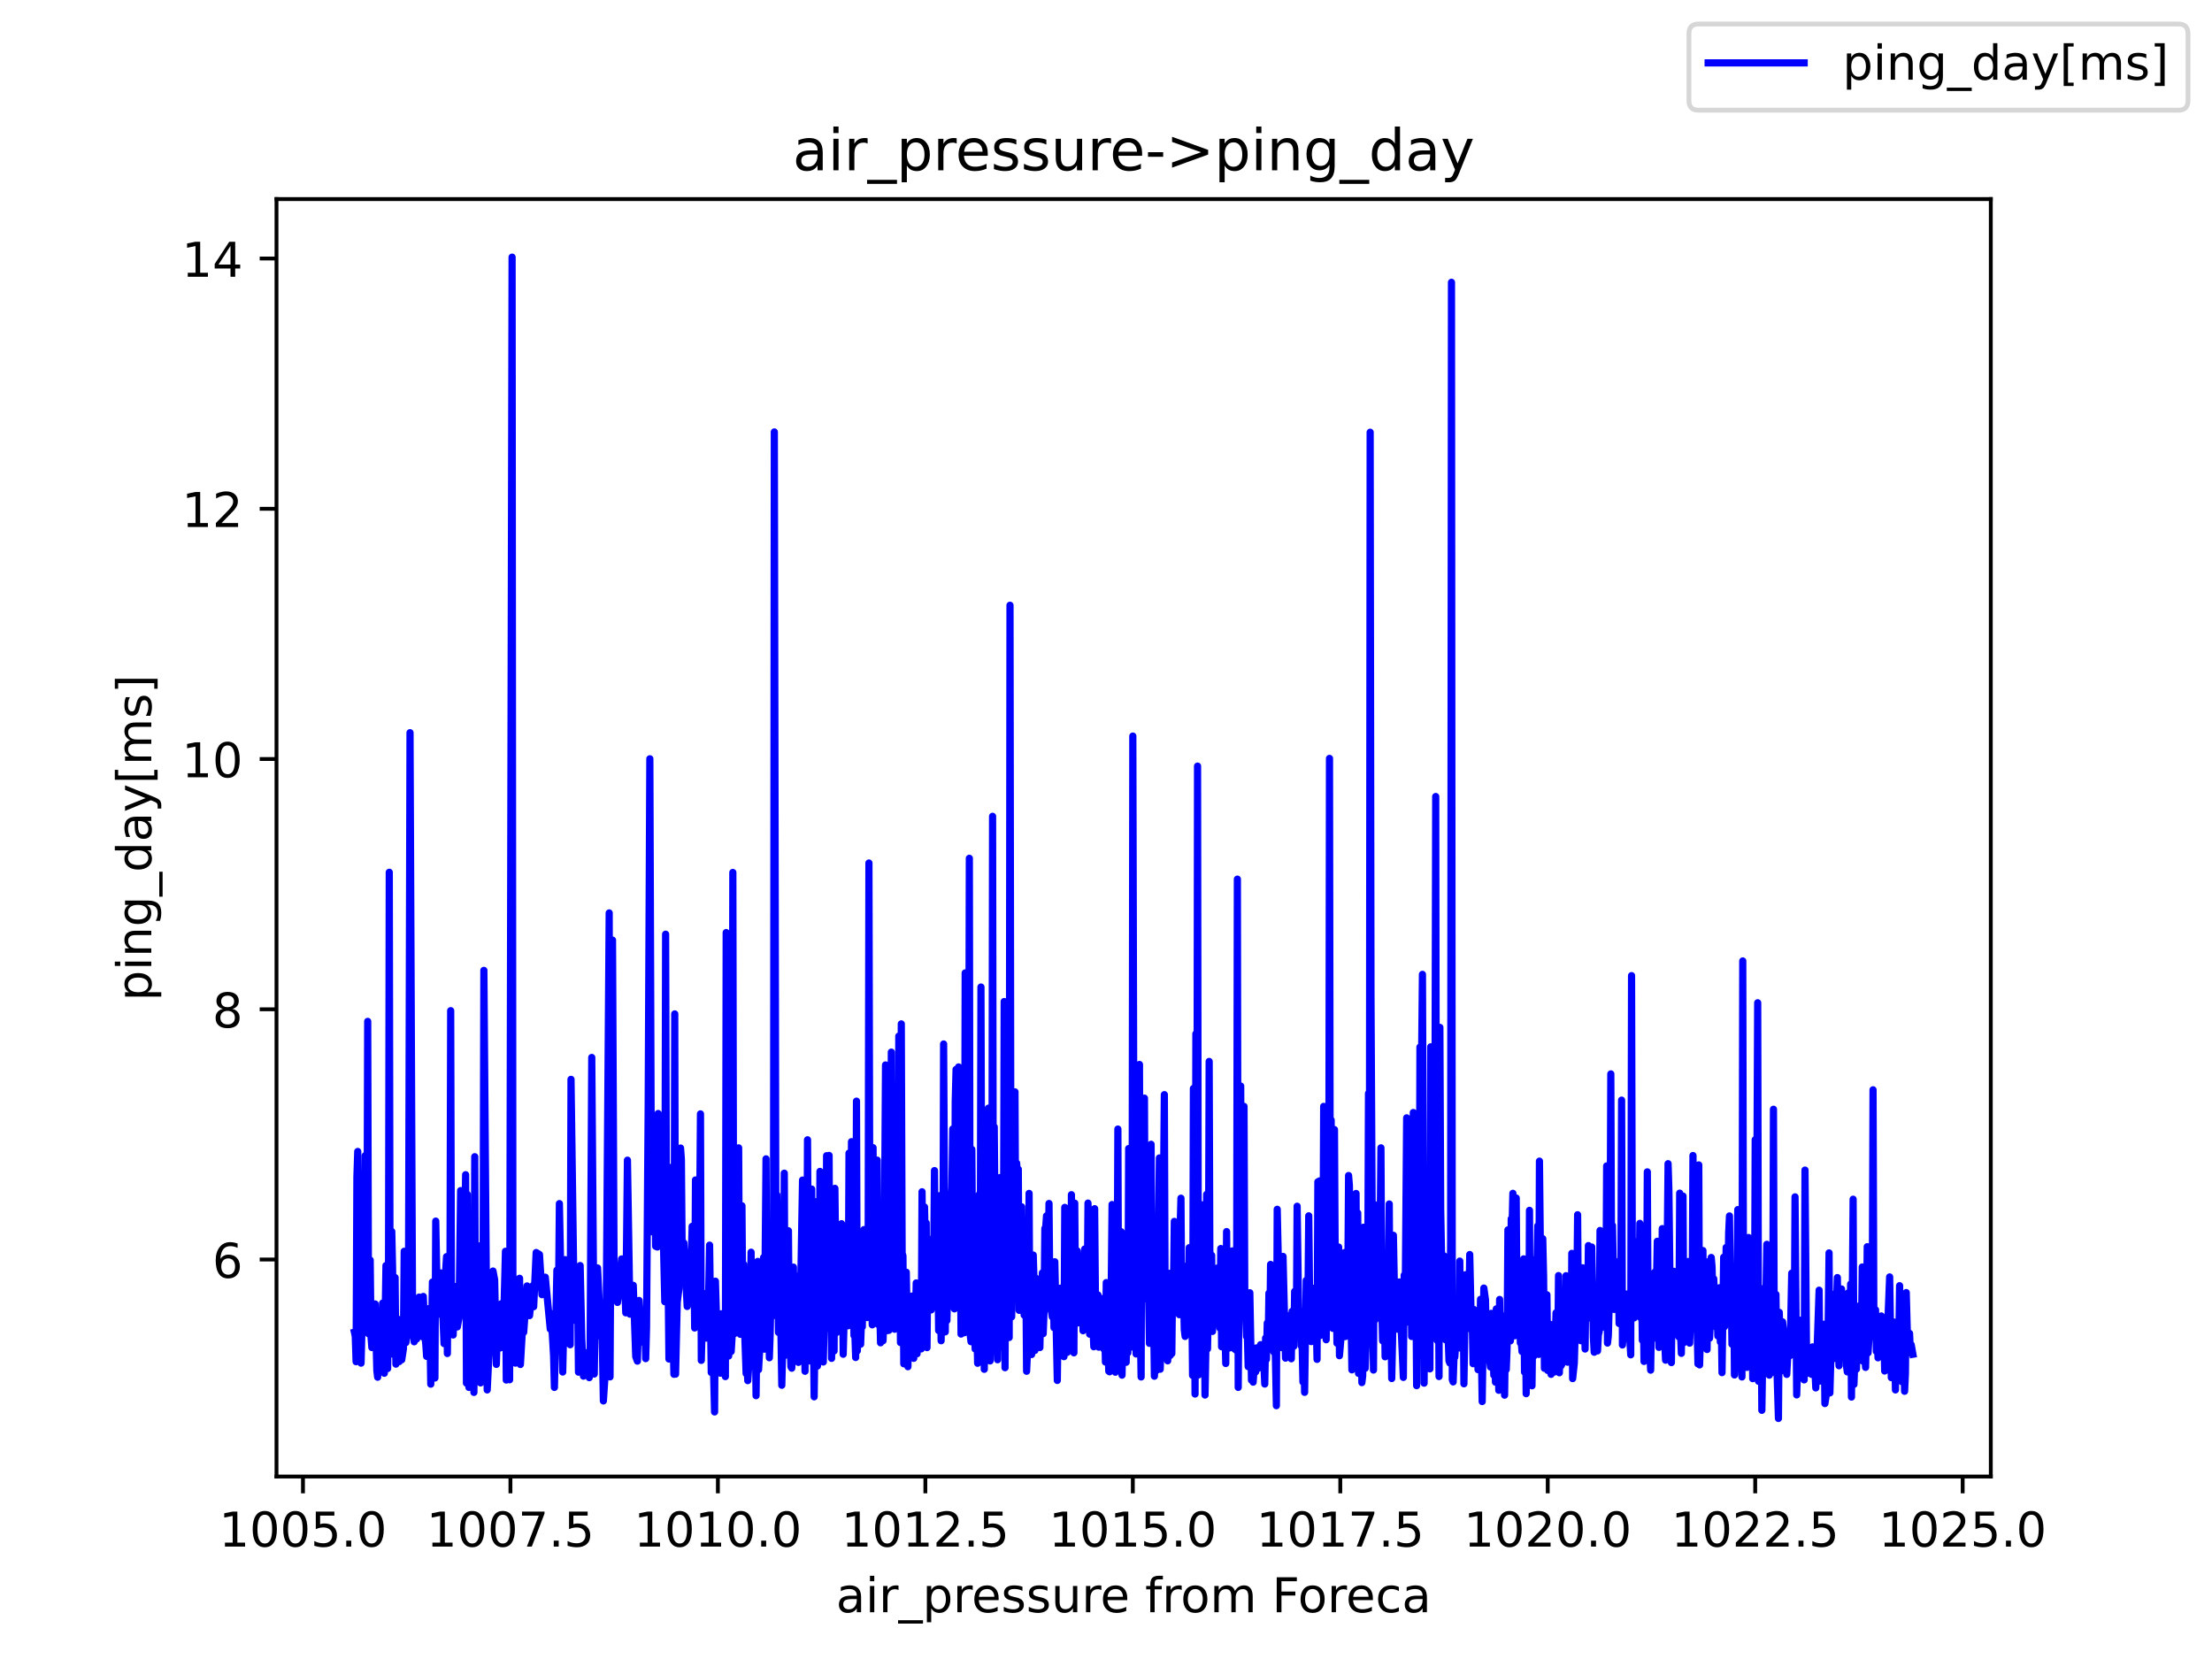 <?xml version="1.0" encoding="utf-8" standalone="no"?>
<!DOCTYPE svg PUBLIC "-//W3C//DTD SVG 1.1//EN"
  "http://www.w3.org/Graphics/SVG/1.1/DTD/svg11.dtd">
<!-- Created with matplotlib (https://matplotlib.org/) -->
<svg height="345.6pt" version="1.1" viewBox="0 0 460.8 345.6" width="460.8pt" xmlns="http://www.w3.org/2000/svg" xmlns:xlink="http://www.w3.org/1999/xlink">
 <defs>
  <style type="text/css">*{stroke-linecap:butt;stroke-linejoin:round;}</style>
 </defs>
 <g id="figure_1">
  <g id="patch_1">
   <path d="M 0 345.6 
L 460.8 345.6 
L 460.8 0 
L 0 0 
z
" style="fill:#ffffff;"/>
  </g>
  <g id="axes_1">
   <g id="patch_2">
    <path d="M 57.6 307.584 
L 414.72 307.584 
L 414.72 41.472 
L 57.6 41.472 
z
" style="fill:#ffffff;"/>
   </g>
   <g id="matplotlib.axis_1">
    <g id="xtick_1">
     <g id="line2d_1">
      <defs>
       <path d="M 0 0 
L 0 3.5 
" id="mf7c51d1d43" style="stroke:#000000;stroke-width:0.8;"/>
      </defs>
      <g>
       <use style="stroke:#000000;stroke-width:0.8;" x="63.115" xlink:href="#mf7c51d1d43" y="307.584"/>
      </g>
     </g>
     <g id="text_1">
      <!-- 1005.0 -->
      <g transform="translate(45.619 322.182)scale(0.1 -0.1)">
       <defs>
        <path d="M 12.406 8.297 
L 28.516 8.297 
L 28.516 63.922 
L 10.984 60.406 
L 10.984 69.391 
L 28.422 72.906 
L 38.281 72.906 
L 38.281 8.297 
L 54.391 8.297 
L 54.391 0 
L 12.406 0 
z
" id="DejaVuSans-49"/>
        <path d="M 31.781 66.406 
Q 24.172 66.406 20.328 58.906 
Q 16.5 51.422 16.5 36.375 
Q 16.5 21.391 20.328 13.891 
Q 24.172 6.391 31.781 6.391 
Q 39.453 6.391 43.281 13.891 
Q 47.125 21.391 47.125 36.375 
Q 47.125 51.422 43.281 58.906 
Q 39.453 66.406 31.781 66.406 
z
M 31.781 74.219 
Q 44.047 74.219 50.516 64.516 
Q 56.984 54.828 56.984 36.375 
Q 56.984 17.969 50.516 8.266 
Q 44.047 -1.422 31.781 -1.422 
Q 19.531 -1.422 13.062 8.266 
Q 6.594 17.969 6.594 36.375 
Q 6.594 54.828 13.062 64.516 
Q 19.531 74.219 31.781 74.219 
z
" id="DejaVuSans-48"/>
        <path d="M 10.797 72.906 
L 49.516 72.906 
L 49.516 64.594 
L 19.828 64.594 
L 19.828 46.734 
Q 21.969 47.469 24.109 47.828 
Q 26.266 48.188 28.422 48.188 
Q 40.625 48.188 47.75 41.5 
Q 54.891 34.812 54.891 23.391 
Q 54.891 11.625 47.562 5.094 
Q 40.234 -1.422 26.906 -1.422 
Q 22.312 -1.422 17.547 -0.641 
Q 12.797 0.141 7.719 1.703 
L 7.719 11.625 
Q 12.109 9.234 16.797 8.062 
Q 21.484 6.891 26.703 6.891 
Q 35.156 6.891 40.078 11.328 
Q 45.016 15.766 45.016 23.391 
Q 45.016 31 40.078 35.438 
Q 35.156 39.891 26.703 39.891 
Q 22.75 39.891 18.812 39.016 
Q 14.891 38.141 10.797 36.281 
z
" id="DejaVuSans-53"/>
        <path d="M 10.688 12.406 
L 21 12.406 
L 21 0 
L 10.688 0 
z
" id="DejaVuSans-46"/>
       </defs>
       <use xlink:href="#DejaVuSans-49"/>
       <use x="63.623" xlink:href="#DejaVuSans-48"/>
       <use x="127.246" xlink:href="#DejaVuSans-48"/>
       <use x="190.869" xlink:href="#DejaVuSans-53"/>
       <use x="254.492" xlink:href="#DejaVuSans-46"/>
       <use x="286.279" xlink:href="#DejaVuSans-48"/>
      </g>
     </g>
    </g>
    <g id="xtick_2">
     <g id="line2d_2">
      <g>
       <use style="stroke:#000000;stroke-width:0.8;" x="106.333" xlink:href="#mf7c51d1d43" y="307.584"/>
      </g>
     </g>
     <g id="text_2">
      <!-- 1007.5 -->
      <g transform="translate(88.837 322.182)scale(0.1 -0.1)">
       <defs>
        <path d="M 8.203 72.906 
L 55.078 72.906 
L 55.078 68.703 
L 28.609 0 
L 18.312 0 
L 43.219 64.594 
L 8.203 64.594 
z
" id="DejaVuSans-55"/>
       </defs>
       <use xlink:href="#DejaVuSans-49"/>
       <use x="63.623" xlink:href="#DejaVuSans-48"/>
       <use x="127.246" xlink:href="#DejaVuSans-48"/>
       <use x="190.869" xlink:href="#DejaVuSans-55"/>
       <use x="254.492" xlink:href="#DejaVuSans-46"/>
       <use x="286.279" xlink:href="#DejaVuSans-53"/>
      </g>
     </g>
    </g>
    <g id="xtick_3">
     <g id="line2d_3">
      <g>
       <use style="stroke:#000000;stroke-width:0.8;" x="149.551" xlink:href="#mf7c51d1d43" y="307.584"/>
      </g>
     </g>
     <g id="text_3">
      <!-- 1010.0 -->
      <g transform="translate(132.056 322.182)scale(0.1 -0.1)">
       <use xlink:href="#DejaVuSans-49"/>
       <use x="63.623" xlink:href="#DejaVuSans-48"/>
       <use x="127.246" xlink:href="#DejaVuSans-49"/>
       <use x="190.869" xlink:href="#DejaVuSans-48"/>
       <use x="254.492" xlink:href="#DejaVuSans-46"/>
       <use x="286.279" xlink:href="#DejaVuSans-48"/>
      </g>
     </g>
    </g>
    <g id="xtick_4">
     <g id="line2d_4">
      <g>
       <use style="stroke:#000000;stroke-width:0.8;" x="192.769" xlink:href="#mf7c51d1d43" y="307.584"/>
      </g>
     </g>
     <g id="text_4">
      <!-- 1012.5 -->
      <g transform="translate(175.274 322.182)scale(0.1 -0.1)">
       <defs>
        <path d="M 19.188 8.297 
L 53.609 8.297 
L 53.609 0 
L 7.328 0 
L 7.328 8.297 
Q 12.938 14.109 22.625 23.891 
Q 32.328 33.688 34.812 36.531 
Q 39.547 41.844 41.422 45.531 
Q 43.312 49.219 43.312 52.781 
Q 43.312 58.594 39.234 62.25 
Q 35.156 65.922 28.609 65.922 
Q 23.969 65.922 18.812 64.312 
Q 13.672 62.703 7.812 59.422 
L 7.812 69.391 
Q 13.766 71.781 18.938 73 
Q 24.125 74.219 28.422 74.219 
Q 39.75 74.219 46.484 68.547 
Q 53.219 62.891 53.219 53.422 
Q 53.219 48.922 51.531 44.891 
Q 49.859 40.875 45.406 35.406 
Q 44.188 33.984 37.641 27.219 
Q 31.109 20.453 19.188 8.297 
z
" id="DejaVuSans-50"/>
       </defs>
       <use xlink:href="#DejaVuSans-49"/>
       <use x="63.623" xlink:href="#DejaVuSans-48"/>
       <use x="127.246" xlink:href="#DejaVuSans-49"/>
       <use x="190.869" xlink:href="#DejaVuSans-50"/>
       <use x="254.492" xlink:href="#DejaVuSans-46"/>
       <use x="286.279" xlink:href="#DejaVuSans-53"/>
      </g>
     </g>
    </g>
    <g id="xtick_5">
     <g id="line2d_5">
      <g>
       <use style="stroke:#000000;stroke-width:0.8;" x="235.987" xlink:href="#mf7c51d1d43" y="307.584"/>
      </g>
     </g>
     <g id="text_5">
      <!-- 1015.0 -->
      <g transform="translate(218.492 322.182)scale(0.1 -0.1)">
       <use xlink:href="#DejaVuSans-49"/>
       <use x="63.623" xlink:href="#DejaVuSans-48"/>
       <use x="127.246" xlink:href="#DejaVuSans-49"/>
       <use x="190.869" xlink:href="#DejaVuSans-53"/>
       <use x="254.492" xlink:href="#DejaVuSans-46"/>
       <use x="286.279" xlink:href="#DejaVuSans-48"/>
      </g>
     </g>
    </g>
    <g id="xtick_6">
     <g id="line2d_6">
      <g>
       <use style="stroke:#000000;stroke-width:0.8;" x="279.205" xlink:href="#mf7c51d1d43" y="307.584"/>
      </g>
     </g>
     <g id="text_6">
      <!-- 1017.5 -->
      <g transform="translate(261.71 322.182)scale(0.1 -0.1)">
       <use xlink:href="#DejaVuSans-49"/>
       <use x="63.623" xlink:href="#DejaVuSans-48"/>
       <use x="127.246" xlink:href="#DejaVuSans-49"/>
       <use x="190.869" xlink:href="#DejaVuSans-55"/>
       <use x="254.492" xlink:href="#DejaVuSans-46"/>
       <use x="286.279" xlink:href="#DejaVuSans-53"/>
      </g>
     </g>
    </g>
    <g id="xtick_7">
     <g id="line2d_7">
      <g>
       <use style="stroke:#000000;stroke-width:0.8;" x="322.423" xlink:href="#mf7c51d1d43" y="307.584"/>
      </g>
     </g>
     <g id="text_7">
      <!-- 1020.0 -->
      <g transform="translate(304.928 322.182)scale(0.1 -0.1)">
       <use xlink:href="#DejaVuSans-49"/>
       <use x="63.623" xlink:href="#DejaVuSans-48"/>
       <use x="127.246" xlink:href="#DejaVuSans-50"/>
       <use x="190.869" xlink:href="#DejaVuSans-48"/>
       <use x="254.492" xlink:href="#DejaVuSans-46"/>
       <use x="286.279" xlink:href="#DejaVuSans-48"/>
      </g>
     </g>
    </g>
    <g id="xtick_8">
     <g id="line2d_8">
      <g>
       <use style="stroke:#000000;stroke-width:0.8;" x="365.641" xlink:href="#mf7c51d1d43" y="307.584"/>
      </g>
     </g>
     <g id="text_8">
      <!-- 1022.5 -->
      <g transform="translate(348.146 322.182)scale(0.1 -0.1)">
       <use xlink:href="#DejaVuSans-49"/>
       <use x="63.623" xlink:href="#DejaVuSans-48"/>
       <use x="127.246" xlink:href="#DejaVuSans-50"/>
       <use x="190.869" xlink:href="#DejaVuSans-50"/>
       <use x="254.492" xlink:href="#DejaVuSans-46"/>
       <use x="286.279" xlink:href="#DejaVuSans-53"/>
      </g>
     </g>
    </g>
    <g id="xtick_9">
     <g id="line2d_9">
      <g>
       <use style="stroke:#000000;stroke-width:0.8;" x="408.86" xlink:href="#mf7c51d1d43" y="307.584"/>
      </g>
     </g>
     <g id="text_9">
      <!-- 1025.0 -->
      <g transform="translate(391.364 322.182)scale(0.1 -0.1)">
       <use xlink:href="#DejaVuSans-49"/>
       <use x="63.623" xlink:href="#DejaVuSans-48"/>
       <use x="127.246" xlink:href="#DejaVuSans-50"/>
       <use x="190.869" xlink:href="#DejaVuSans-53"/>
       <use x="254.492" xlink:href="#DejaVuSans-46"/>
       <use x="286.279" xlink:href="#DejaVuSans-48"/>
      </g>
     </g>
    </g>
    <g id="text_10">
     <!-- air_pressure from Foreca -->
     <g transform="translate(174.162 335.861)scale(0.1 -0.1)">
      <defs>
       <path d="M 34.281 27.484 
Q 23.391 27.484 19.188 25 
Q 14.984 22.516 14.984 16.5 
Q 14.984 11.719 18.141 8.906 
Q 21.297 6.109 26.703 6.109 
Q 34.188 6.109 38.703 11.406 
Q 43.219 16.703 43.219 25.484 
L 43.219 27.484 
z
M 52.203 31.203 
L 52.203 0 
L 43.219 0 
L 43.219 8.297 
Q 40.141 3.328 35.547 0.953 
Q 30.953 -1.422 24.312 -1.422 
Q 15.922 -1.422 10.953 3.297 
Q 6 8.016 6 15.922 
Q 6 25.141 12.172 29.828 
Q 18.359 34.516 30.609 34.516 
L 43.219 34.516 
L 43.219 35.406 
Q 43.219 41.609 39.141 45 
Q 35.062 48.391 27.688 48.391 
Q 23 48.391 18.547 47.266 
Q 14.109 46.141 10.016 43.891 
L 10.016 52.203 
Q 14.938 54.109 19.578 55.047 
Q 24.219 56 28.609 56 
Q 40.484 56 46.344 49.844 
Q 52.203 43.703 52.203 31.203 
z
" id="DejaVuSans-97"/>
       <path d="M 9.422 54.688 
L 18.406 54.688 
L 18.406 0 
L 9.422 0 
z
M 9.422 75.984 
L 18.406 75.984 
L 18.406 64.594 
L 9.422 64.594 
z
" id="DejaVuSans-105"/>
       <path d="M 41.109 46.297 
Q 39.594 47.172 37.812 47.578 
Q 36.031 48 33.891 48 
Q 26.266 48 22.188 43.047 
Q 18.109 38.094 18.109 28.812 
L 18.109 0 
L 9.078 0 
L 9.078 54.688 
L 18.109 54.688 
L 18.109 46.188 
Q 20.953 51.172 25.484 53.578 
Q 30.031 56 36.531 56 
Q 37.453 56 38.578 55.875 
Q 39.703 55.766 41.062 55.516 
z
" id="DejaVuSans-114"/>
       <path d="M 50.984 -16.609 
L 50.984 -23.578 
L -0.984 -23.578 
L -0.984 -16.609 
z
" id="DejaVuSans-95"/>
       <path d="M 18.109 8.203 
L 18.109 -20.797 
L 9.078 -20.797 
L 9.078 54.688 
L 18.109 54.688 
L 18.109 46.391 
Q 20.953 51.266 25.266 53.625 
Q 29.594 56 35.594 56 
Q 45.562 56 51.781 48.094 
Q 58.016 40.188 58.016 27.297 
Q 58.016 14.406 51.781 6.484 
Q 45.562 -1.422 35.594 -1.422 
Q 29.594 -1.422 25.266 0.953 
Q 20.953 3.328 18.109 8.203 
z
M 48.688 27.297 
Q 48.688 37.203 44.609 42.844 
Q 40.531 48.484 33.406 48.484 
Q 26.266 48.484 22.188 42.844 
Q 18.109 37.203 18.109 27.297 
Q 18.109 17.391 22.188 11.75 
Q 26.266 6.109 33.406 6.109 
Q 40.531 6.109 44.609 11.75 
Q 48.688 17.391 48.688 27.297 
z
" id="DejaVuSans-112"/>
       <path d="M 56.203 29.594 
L 56.203 25.203 
L 14.891 25.203 
Q 15.484 15.922 20.484 11.062 
Q 25.484 6.203 34.422 6.203 
Q 39.594 6.203 44.453 7.469 
Q 49.312 8.734 54.109 11.281 
L 54.109 2.781 
Q 49.266 0.734 44.188 -0.344 
Q 39.109 -1.422 33.891 -1.422 
Q 20.797 -1.422 13.156 6.188 
Q 5.516 13.812 5.516 26.812 
Q 5.516 40.234 12.766 48.109 
Q 20.016 56 32.328 56 
Q 43.359 56 49.781 48.891 
Q 56.203 41.797 56.203 29.594 
z
M 47.219 32.234 
Q 47.125 39.594 43.094 43.984 
Q 39.062 48.391 32.422 48.391 
Q 24.906 48.391 20.391 44.141 
Q 15.875 39.891 15.188 32.172 
z
" id="DejaVuSans-101"/>
       <path d="M 44.281 53.078 
L 44.281 44.578 
Q 40.484 46.531 36.375 47.5 
Q 32.281 48.484 27.875 48.484 
Q 21.188 48.484 17.844 46.438 
Q 14.5 44.391 14.5 40.281 
Q 14.5 37.156 16.891 35.375 
Q 19.281 33.594 26.516 31.984 
L 29.594 31.297 
Q 39.156 29.25 43.188 25.516 
Q 47.219 21.781 47.219 15.094 
Q 47.219 7.469 41.188 3.016 
Q 35.156 -1.422 24.609 -1.422 
Q 20.219 -1.422 15.453 -0.562 
Q 10.688 0.297 5.422 2 
L 5.422 11.281 
Q 10.406 8.688 15.234 7.391 
Q 20.062 6.109 24.812 6.109 
Q 31.156 6.109 34.562 8.281 
Q 37.984 10.453 37.984 14.406 
Q 37.984 18.062 35.516 20.016 
Q 33.062 21.969 24.703 23.781 
L 21.578 24.516 
Q 13.234 26.266 9.516 29.906 
Q 5.812 33.547 5.812 39.891 
Q 5.812 47.609 11.281 51.797 
Q 16.75 56 26.812 56 
Q 31.781 56 36.172 55.266 
Q 40.578 54.547 44.281 53.078 
z
" id="DejaVuSans-115"/>
       <path d="M 8.5 21.578 
L 8.5 54.688 
L 17.484 54.688 
L 17.484 21.922 
Q 17.484 14.156 20.5 10.266 
Q 23.531 6.391 29.594 6.391 
Q 36.859 6.391 41.078 11.031 
Q 45.312 15.672 45.312 23.688 
L 45.312 54.688 
L 54.297 54.688 
L 54.297 0 
L 45.312 0 
L 45.312 8.406 
Q 42.047 3.422 37.719 1 
Q 33.406 -1.422 27.688 -1.422 
Q 18.266 -1.422 13.375 4.438 
Q 8.5 10.297 8.5 21.578 
z
M 31.109 56 
z
" id="DejaVuSans-117"/>
       <path id="DejaVuSans-32"/>
       <path d="M 37.109 75.984 
L 37.109 68.5 
L 28.516 68.5 
Q 23.688 68.5 21.797 66.547 
Q 19.922 64.594 19.922 59.516 
L 19.922 54.688 
L 34.719 54.688 
L 34.719 47.703 
L 19.922 47.703 
L 19.922 0 
L 10.891 0 
L 10.891 47.703 
L 2.297 47.703 
L 2.297 54.688 
L 10.891 54.688 
L 10.891 58.5 
Q 10.891 67.625 15.141 71.797 
Q 19.391 75.984 28.609 75.984 
z
" id="DejaVuSans-102"/>
       <path d="M 30.609 48.391 
Q 23.391 48.391 19.188 42.75 
Q 14.984 37.109 14.984 27.297 
Q 14.984 17.484 19.156 11.844 
Q 23.344 6.203 30.609 6.203 
Q 37.797 6.203 41.984 11.859 
Q 46.188 17.531 46.188 27.297 
Q 46.188 37.016 41.984 42.703 
Q 37.797 48.391 30.609 48.391 
z
M 30.609 56 
Q 42.328 56 49.016 48.375 
Q 55.719 40.766 55.719 27.297 
Q 55.719 13.875 49.016 6.219 
Q 42.328 -1.422 30.609 -1.422 
Q 18.844 -1.422 12.172 6.219 
Q 5.516 13.875 5.516 27.297 
Q 5.516 40.766 12.172 48.375 
Q 18.844 56 30.609 56 
z
" id="DejaVuSans-111"/>
       <path d="M 52 44.188 
Q 55.375 50.25 60.062 53.125 
Q 64.75 56 71.094 56 
Q 79.641 56 84.281 50.016 
Q 88.922 44.047 88.922 33.016 
L 88.922 0 
L 79.891 0 
L 79.891 32.719 
Q 79.891 40.578 77.094 44.375 
Q 74.312 48.188 68.609 48.188 
Q 61.625 48.188 57.562 43.547 
Q 53.516 38.922 53.516 30.906 
L 53.516 0 
L 44.484 0 
L 44.484 32.719 
Q 44.484 40.625 41.703 44.406 
Q 38.922 48.188 33.109 48.188 
Q 26.219 48.188 22.156 43.531 
Q 18.109 38.875 18.109 30.906 
L 18.109 0 
L 9.078 0 
L 9.078 54.688 
L 18.109 54.688 
L 18.109 46.188 
Q 21.188 51.219 25.484 53.609 
Q 29.781 56 35.688 56 
Q 41.656 56 45.828 52.969 
Q 50 49.953 52 44.188 
z
" id="DejaVuSans-109"/>
       <path d="M 9.812 72.906 
L 51.703 72.906 
L 51.703 64.594 
L 19.672 64.594 
L 19.672 43.109 
L 48.578 43.109 
L 48.578 34.812 
L 19.672 34.812 
L 19.672 0 
L 9.812 0 
z
" id="DejaVuSans-70"/>
       <path d="M 48.781 52.594 
L 48.781 44.188 
Q 44.969 46.297 41.141 47.344 
Q 37.312 48.391 33.406 48.391 
Q 24.656 48.391 19.812 42.844 
Q 14.984 37.312 14.984 27.297 
Q 14.984 17.281 19.812 11.734 
Q 24.656 6.203 33.406 6.203 
Q 37.312 6.203 41.141 7.25 
Q 44.969 8.297 48.781 10.406 
L 48.781 2.094 
Q 45.016 0.344 40.984 -0.531 
Q 36.969 -1.422 32.422 -1.422 
Q 20.062 -1.422 12.781 6.344 
Q 5.516 14.109 5.516 27.297 
Q 5.516 40.672 12.859 48.328 
Q 20.219 56 33.016 56 
Q 37.156 56 41.109 55.141 
Q 45.062 54.297 48.781 52.594 
z
" id="DejaVuSans-99"/>
      </defs>
      <use xlink:href="#DejaVuSans-97"/>
      <use x="61.279" xlink:href="#DejaVuSans-105"/>
      <use x="89.062" xlink:href="#DejaVuSans-114"/>
      <use x="130.176" xlink:href="#DejaVuSans-95"/>
      <use x="180.176" xlink:href="#DejaVuSans-112"/>
      <use x="243.652" xlink:href="#DejaVuSans-114"/>
      <use x="282.516" xlink:href="#DejaVuSans-101"/>
      <use x="344.039" xlink:href="#DejaVuSans-115"/>
      <use x="396.139" xlink:href="#DejaVuSans-115"/>
      <use x="448.238" xlink:href="#DejaVuSans-117"/>
      <use x="511.617" xlink:href="#DejaVuSans-114"/>
      <use x="550.48" xlink:href="#DejaVuSans-101"/>
      <use x="612.004" xlink:href="#DejaVuSans-32"/>
      <use x="643.791" xlink:href="#DejaVuSans-102"/>
      <use x="678.996" xlink:href="#DejaVuSans-114"/>
      <use x="717.859" xlink:href="#DejaVuSans-111"/>
      <use x="779.041" xlink:href="#DejaVuSans-109"/>
      <use x="876.453" xlink:href="#DejaVuSans-32"/>
      <use x="908.24" xlink:href="#DejaVuSans-70"/>
      <use x="962.135" xlink:href="#DejaVuSans-111"/>
      <use x="1023.316" xlink:href="#DejaVuSans-114"/>
      <use x="1062.18" xlink:href="#DejaVuSans-101"/>
      <use x="1123.703" xlink:href="#DejaVuSans-99"/>
      <use x="1178.684" xlink:href="#DejaVuSans-97"/>
     </g>
    </g>
   </g>
   <g id="matplotlib.axis_2">
    <g id="ytick_1">
     <g id="line2d_10">
      <defs>
       <path d="M 0 0 
L -3.5 0 
" id="mdab20e2f6e" style="stroke:#000000;stroke-width:0.8;"/>
      </defs>
      <g>
       <use style="stroke:#000000;stroke-width:0.8;" x="57.6" xlink:href="#mdab20e2f6e" y="262.384"/>
      </g>
     </g>
     <g id="text_11">
      <!-- 6 -->
      <g transform="translate(44.237 266.183)scale(0.1 -0.1)">
       <defs>
        <path d="M 33.016 40.375 
Q 26.375 40.375 22.484 35.828 
Q 18.609 31.297 18.609 23.391 
Q 18.609 15.531 22.484 10.953 
Q 26.375 6.391 33.016 6.391 
Q 39.656 6.391 43.531 10.953 
Q 47.406 15.531 47.406 23.391 
Q 47.406 31.297 43.531 35.828 
Q 39.656 40.375 33.016 40.375 
z
M 52.594 71.297 
L 52.594 62.312 
Q 48.875 64.062 45.094 64.984 
Q 41.312 65.922 37.594 65.922 
Q 27.828 65.922 22.672 59.328 
Q 17.531 52.734 16.797 39.406 
Q 19.672 43.656 24.016 45.922 
Q 28.375 48.188 33.594 48.188 
Q 44.578 48.188 50.953 41.516 
Q 57.328 34.859 57.328 23.391 
Q 57.328 12.156 50.688 5.359 
Q 44.047 -1.422 33.016 -1.422 
Q 20.359 -1.422 13.672 8.266 
Q 6.984 17.969 6.984 36.375 
Q 6.984 53.656 15.188 63.938 
Q 23.391 74.219 37.203 74.219 
Q 40.922 74.219 44.703 73.484 
Q 48.484 72.75 52.594 71.297 
z
" id="DejaVuSans-54"/>
       </defs>
       <use xlink:href="#DejaVuSans-54"/>
      </g>
     </g>
    </g>
    <g id="ytick_2">
     <g id="line2d_11">
      <g>
       <use style="stroke:#000000;stroke-width:0.8;" x="57.6" xlink:href="#mdab20e2f6e" y="210.252"/>
      </g>
     </g>
     <g id="text_12">
      <!-- 8 -->
      <g transform="translate(44.237 214.051)scale(0.1 -0.1)">
       <defs>
        <path d="M 31.781 34.625 
Q 24.75 34.625 20.719 30.859 
Q 16.703 27.094 16.703 20.516 
Q 16.703 13.922 20.719 10.156 
Q 24.75 6.391 31.781 6.391 
Q 38.812 6.391 42.859 10.172 
Q 46.922 13.969 46.922 20.516 
Q 46.922 27.094 42.891 30.859 
Q 38.875 34.625 31.781 34.625 
z
M 21.922 38.812 
Q 15.578 40.375 12.031 44.719 
Q 8.5 49.078 8.5 55.328 
Q 8.5 64.062 14.719 69.141 
Q 20.953 74.219 31.781 74.219 
Q 42.672 74.219 48.875 69.141 
Q 55.078 64.062 55.078 55.328 
Q 55.078 49.078 51.531 44.719 
Q 48 40.375 41.703 38.812 
Q 48.828 37.156 52.797 32.312 
Q 56.781 27.484 56.781 20.516 
Q 56.781 9.906 50.312 4.234 
Q 43.844 -1.422 31.781 -1.422 
Q 19.734 -1.422 13.25 4.234 
Q 6.781 9.906 6.781 20.516 
Q 6.781 27.484 10.781 32.312 
Q 14.797 37.156 21.922 38.812 
z
M 18.312 54.391 
Q 18.312 48.734 21.844 45.562 
Q 25.391 42.391 31.781 42.391 
Q 38.141 42.391 41.719 45.562 
Q 45.312 48.734 45.312 54.391 
Q 45.312 60.062 41.719 63.234 
Q 38.141 66.406 31.781 66.406 
Q 25.391 66.406 21.844 63.234 
Q 18.312 60.062 18.312 54.391 
z
" id="DejaVuSans-56"/>
       </defs>
       <use xlink:href="#DejaVuSans-56"/>
      </g>
     </g>
    </g>
    <g id="ytick_3">
     <g id="line2d_12">
      <g>
       <use style="stroke:#000000;stroke-width:0.8;" x="57.6" xlink:href="#mdab20e2f6e" y="158.119"/>
      </g>
     </g>
     <g id="text_13">
      <!-- 10 -->
      <g transform="translate(37.875 161.919)scale(0.1 -0.1)">
       <use xlink:href="#DejaVuSans-49"/>
       <use x="63.623" xlink:href="#DejaVuSans-48"/>
      </g>
     </g>
    </g>
    <g id="ytick_4">
     <g id="line2d_13">
      <g>
       <use style="stroke:#000000;stroke-width:0.8;" x="57.6" xlink:href="#mdab20e2f6e" y="105.987"/>
      </g>
     </g>
     <g id="text_14">
      <!-- 12 -->
      <g transform="translate(37.875 109.786)scale(0.1 -0.1)">
       <use xlink:href="#DejaVuSans-49"/>
       <use x="63.623" xlink:href="#DejaVuSans-50"/>
      </g>
     </g>
    </g>
    <g id="ytick_5">
     <g id="line2d_14">
      <g>
       <use style="stroke:#000000;stroke-width:0.8;" x="57.6" xlink:href="#mdab20e2f6e" y="53.855"/>
      </g>
     </g>
     <g id="text_15">
      <!-- 14 -->
      <g transform="translate(37.875 57.654)scale(0.1 -0.1)">
       <defs>
        <path d="M 37.797 64.312 
L 12.891 25.391 
L 37.797 25.391 
z
M 35.203 72.906 
L 47.609 72.906 
L 47.609 25.391 
L 58.016 25.391 
L 58.016 17.188 
L 47.609 17.188 
L 47.609 0 
L 37.797 0 
L 37.797 17.188 
L 4.891 17.188 
L 4.891 26.703 
z
" id="DejaVuSans-52"/>
       </defs>
       <use xlink:href="#DejaVuSans-49"/>
       <use x="63.623" xlink:href="#DejaVuSans-52"/>
      </g>
     </g>
    </g>
    <g id="text_16">
     <!-- ping_day[ms] -->
     <g transform="translate(31.517 208.508)rotate(-90)scale(0.1 -0.1)">
      <defs>
       <path d="M 54.891 33.016 
L 54.891 0 
L 45.906 0 
L 45.906 32.719 
Q 45.906 40.484 42.875 44.328 
Q 39.844 48.188 33.797 48.188 
Q 26.516 48.188 22.312 43.547 
Q 18.109 38.922 18.109 30.906 
L 18.109 0 
L 9.078 0 
L 9.078 54.688 
L 18.109 54.688 
L 18.109 46.188 
Q 21.344 51.125 25.703 53.562 
Q 30.078 56 35.797 56 
Q 45.219 56 50.047 50.172 
Q 54.891 44.344 54.891 33.016 
z
" id="DejaVuSans-110"/>
       <path d="M 45.406 27.984 
Q 45.406 37.75 41.375 43.109 
Q 37.359 48.484 30.078 48.484 
Q 22.859 48.484 18.828 43.109 
Q 14.797 37.75 14.797 27.984 
Q 14.797 18.266 18.828 12.891 
Q 22.859 7.516 30.078 7.516 
Q 37.359 7.516 41.375 12.891 
Q 45.406 18.266 45.406 27.984 
z
M 54.391 6.781 
Q 54.391 -7.172 48.188 -13.984 
Q 42 -20.797 29.203 -20.797 
Q 24.469 -20.797 20.266 -20.094 
Q 16.062 -19.391 12.109 -17.922 
L 12.109 -9.188 
Q 16.062 -11.328 19.922 -12.344 
Q 23.781 -13.375 27.781 -13.375 
Q 36.625 -13.375 41.016 -8.766 
Q 45.406 -4.156 45.406 5.172 
L 45.406 9.625 
Q 42.625 4.781 38.281 2.391 
Q 33.938 0 27.875 0 
Q 17.828 0 11.672 7.656 
Q 5.516 15.328 5.516 27.984 
Q 5.516 40.672 11.672 48.328 
Q 17.828 56 27.875 56 
Q 33.938 56 38.281 53.609 
Q 42.625 51.219 45.406 46.391 
L 45.406 54.688 
L 54.391 54.688 
z
" id="DejaVuSans-103"/>
       <path d="M 45.406 46.391 
L 45.406 75.984 
L 54.391 75.984 
L 54.391 0 
L 45.406 0 
L 45.406 8.203 
Q 42.578 3.328 38.25 0.953 
Q 33.938 -1.422 27.875 -1.422 
Q 17.969 -1.422 11.734 6.484 
Q 5.516 14.406 5.516 27.297 
Q 5.516 40.188 11.734 48.094 
Q 17.969 56 27.875 56 
Q 33.938 56 38.25 53.625 
Q 42.578 51.266 45.406 46.391 
z
M 14.797 27.297 
Q 14.797 17.391 18.875 11.75 
Q 22.953 6.109 30.078 6.109 
Q 37.203 6.109 41.297 11.75 
Q 45.406 17.391 45.406 27.297 
Q 45.406 37.203 41.297 42.844 
Q 37.203 48.484 30.078 48.484 
Q 22.953 48.484 18.875 42.844 
Q 14.797 37.203 14.797 27.297 
z
" id="DejaVuSans-100"/>
       <path d="M 32.172 -5.078 
Q 28.375 -14.844 24.75 -17.812 
Q 21.141 -20.797 15.094 -20.797 
L 7.906 -20.797 
L 7.906 -13.281 
L 13.188 -13.281 
Q 16.891 -13.281 18.938 -11.516 
Q 21 -9.766 23.484 -3.219 
L 25.094 0.875 
L 2.984 54.688 
L 12.5 54.688 
L 29.594 11.922 
L 46.688 54.688 
L 56.203 54.688 
z
" id="DejaVuSans-121"/>
       <path d="M 8.594 75.984 
L 29.297 75.984 
L 29.297 69 
L 17.578 69 
L 17.578 -6.203 
L 29.297 -6.203 
L 29.297 -13.188 
L 8.594 -13.188 
z
" id="DejaVuSans-91"/>
       <path d="M 30.422 75.984 
L 30.422 -13.188 
L 9.719 -13.188 
L 9.719 -6.203 
L 21.391 -6.203 
L 21.391 69 
L 9.719 69 
L 9.719 75.984 
z
" id="DejaVuSans-93"/>
      </defs>
      <use xlink:href="#DejaVuSans-112"/>
      <use x="63.477" xlink:href="#DejaVuSans-105"/>
      <use x="91.26" xlink:href="#DejaVuSans-110"/>
      <use x="154.639" xlink:href="#DejaVuSans-103"/>
      <use x="218.115" xlink:href="#DejaVuSans-95"/>
      <use x="268.115" xlink:href="#DejaVuSans-100"/>
      <use x="331.592" xlink:href="#DejaVuSans-97"/>
      <use x="392.871" xlink:href="#DejaVuSans-121"/>
      <use x="452.051" xlink:href="#DejaVuSans-91"/>
      <use x="491.064" xlink:href="#DejaVuSans-109"/>
      <use x="588.477" xlink:href="#DejaVuSans-115"/>
      <use x="640.576" xlink:href="#DejaVuSans-93"/>
     </g>
    </g>
   </g>
   <g id="line2d_15">
    <path clip-path="url(#p21ae9b6e8d)" d="M 73.833 277.541 
L 74.006 278.336 
L 74.178 283.667 
L 74.351 245.18 
L 74.524 239.873 
L 74.697 266.852 
L 74.87 262.788 
L 75.216 283.972 
L 75.389 277.098 
L 75.734 259.341 
L 75.907 262.579 
L 76.08 240.73 
L 76.253 263.396 
L 76.426 266.946 
L 76.599 212.771 
L 76.772 277.85 
L 76.944 277.867 
L 77.117 262.501 
L 77.29 278.506 
L 77.463 280.717 
L 77.636 279.423 
L 77.809 274.642 
L 77.982 275.13 
L 78.155 271.637 
L 78.5 285.479 
L 78.673 286.899 
L 79.019 273.827 
L 79.192 276.668 
L 79.365 281.881 
L 79.71 271.455 
L 80.056 286.078 
L 80.402 263.635 
L 80.748 285.101 
L 80.921 272.289 
L 81.093 181.709 
L 81.266 277.476 
L 81.439 275.182 
L 81.612 256.545 
L 81.785 264.417 
L 81.958 282.142 
L 82.131 268.562 
L 82.303 266.138 
L 82.476 284.175 
L 82.649 275.313 
L 82.822 274.765 
L 83.168 283.654 
L 83.514 280.213 
L 83.686 283.263 
L 84.032 281.021 
L 84.205 260.664 
L 84.378 266.919 
L 84.551 279.692 
L 84.897 277.711 
L 85.069 278.245 
L 85.415 152.632 
L 85.934 272.276 
L 86.28 279.522 
L 86.452 274.453 
L 86.798 278.936 
L 87.144 275.626 
L 87.317 270.204 
L 87.663 277.463 
L 87.835 276.225 
L 88.008 278.467 
L 88.181 270.073 
L 88.527 278.571 
L 88.7 280.005 
L 88.873 282.559 
L 89.046 272.628 
L 89.391 277.776 
L 89.564 277.581 
L 89.737 288.346 
L 90.083 267.076 
L 90.256 276.72 
L 90.428 274.4 
L 90.601 287.069 
L 90.774 254.382 
L 91.12 272.532 
L 91.466 266.972 
L 91.811 265.173 
L 91.984 273.957 
L 92.157 272.055 
L 92.503 279.9 
L 92.676 267.48 
L 93.022 261.784 
L 93.194 281.96 
L 93.367 262.188 
L 93.713 277.163 
L 93.886 210.538 
L 94.059 276.733 
L 94.232 271.611 
L 94.405 278.102 
L 94.577 272.25 
L 94.75 270.882 
L 94.923 268.014 
L 95.096 269.787 
L 95.269 276.421 
L 95.615 274.557 
L 95.96 248.022 
L 96.306 269.917 
L 96.652 270.556 
L 96.998 244.711 
L 97.171 288.137 
L 97.343 248.804 
L 97.516 285.896 
L 97.689 289.024 
L 97.862 255.463 
L 98.208 283.889 
L 98.381 282.768 
L 98.553 276.755 
L 98.726 290.066 
L 98.899 240.958 
L 99.072 287.147 
L 99.245 275.86 
L 99.591 284.908 
L 99.764 282.27 
L 99.936 259.543 
L 100.109 288.085 
L 100.628 268.901 
L 100.801 202.145 
L 101.492 289.545 
L 102.702 264.782 
L 103.048 266.633 
L 103.394 284.227 
L 103.74 271.924 
L 104.085 280.839 
L 104.431 271.585 
L 104.777 280.708 
L 105.296 260.664 
L 105.468 287.486 
L 105.987 272.993 
L 106.16 287.434 
L 106.679 53.568 
L 106.851 275.573 
L 107.37 283.967 
L 107.716 266.685 
L 108.234 266.294 
L 108.407 284.253 
L 108.926 275.443 
L 109.099 277.528 
L 109.79 267.884 
L 110.309 274.075 
L 111 267.832 
L 111.173 272.211 
L 111.692 260.924 
L 112.383 261.341 
L 112.902 269.709 
L 113.593 266.059 
L 114.631 276.877 
L 114.804 273.645 
L 115.322 282.429 
L 115.495 289.024 
L 116.014 264.6 
L 116.359 269.318 
L 116.532 250.732 
L 117.224 285.817 
L 117.742 262.41 
L 117.915 279.822 
L 118.434 268.066 
L 118.78 280.135 
L 118.952 224.849 
L 119.644 275.039 
L 120.335 269.083 
L 120.508 285.844 
L 120.854 263.635 
L 121.2 278.936 
L 121.546 286.678 
L 122.064 281.803 
L 122.756 286.99 
L 122.929 282.09 
L 123.274 220.287 
L 123.793 286.235 
L 123.966 275.626 
L 124.484 264.143 
L 125.176 278.467 
L 125.349 272.837 
L 125.694 291.839 
L 126.213 283.967 
L 126.905 190.181 
L 127.077 286.834 
L 127.596 195.837 
L 127.942 267.988 
L 128.115 267.363 
L 128.633 271.325 
L 128.806 269.969 
L 129.498 262.254 
L 130.016 264.912 
L 130.362 273.488 
L 130.708 241.687 
L 131.226 273.762 
L 131.918 267.754 
L 132.437 282.611 
L 132.782 283.55 
L 133.128 270.908 
L 133.647 279.562 
L 134.338 274.505 
L 134.511 283.028 
L 134.684 276.642 
L 135.03 230.088 
L 135.375 158.067 
L 135.721 256.597 
L 136.067 235.015 
L 136.413 236.891 
L 136.585 259.621 
L 136.931 259.777 
L 137.104 231.965 
L 137.45 255.346 
L 137.796 252.896 
L 138.141 256.024 
L 138.487 271.168 
L 138.66 194.612 
L 138.833 254.981 
L 139.179 266.033 
L 139.351 283.107 
L 139.524 251.771 
L 139.697 280.839 
L 139.87 266.669 
L 140.043 243.095 
L 140.216 279.114 
L 140.389 286.287 
L 140.562 211.216 
L 140.734 286.261 
L 141.08 271.264 
L 141.426 268.562 
L 141.772 239.159 
L 141.944 241.531 
L 142.117 262.397 
L 142.463 258.93 
L 143.155 272.159 
L 143.5 264.717 
L 143.846 267.119 
L 144.192 255.463 
L 144.538 259.282 
L 144.71 276.642 
L 144.883 245.806 
L 145.229 272.628 
L 145.575 274.592 
L 145.921 232.043 
L 146.093 283.393 
L 146.439 269.344 
L 146.612 274.531 
L 146.785 274.479 
L 147.131 278.754 
L 147.476 277.841 
L 147.822 259.386 
L 148.168 285.922 
L 148.514 280.37 
L 148.859 294.133 
L 149.032 266.893 
L 149.551 283.941 
L 149.724 281.126 
L 149.897 275.626 
L 150.069 286.061 
L 150.242 273.688 
L 150.415 275.639 
L 150.761 284.501 
L 150.934 275.374 
L 151.107 286.769 
L 151.28 194.273 
L 151.452 272.628 
L 151.625 272.745 
L 151.798 282.481 
L 151.971 279.614 
L 152.144 279.829 
L 152.317 281.543 
L 152.49 278.754 
L 152.663 181.748 
L 152.835 271.194 
L 153.008 277.815 
L 153.181 272.198 
L 153.354 272.028 
L 153.527 256.689 
L 153.7 264.613 
L 153.873 239.12 
L 154.046 272.743 
L 154.218 277.963 
L 154.564 251.189 
L 154.737 275.352 
L 154.91 263.364 
L 155.083 276.238 
L 155.429 286.13 
L 155.601 283.7 
L 155.774 287.616 
L 155.947 285.07 
L 156.12 284.757 
L 156.466 260.859 
L 156.639 280.142 
L 156.812 267.562 
L 157.157 283.107 
L 157.33 275.762 
L 157.503 290.744 
L 157.849 262.775 
L 158.022 285.331 
L 158.367 279.145 
L 158.54 268.073 
L 158.713 267.493 
L 158.886 269.9 
L 159.059 261.967 
L 159.232 281.058 
L 159.577 241.409 
L 159.75 278.128 
L 159.923 264.046 
L 160.096 259.604 
L 160.269 282.846 
L 160.442 277.85 
L 160.615 269.083 
L 160.788 267.936 
L 160.96 260.67 
L 161.133 260.863 
L 161.306 89.982 
L 161.652 274.114 
L 161.825 248.921 
L 162.171 277.568 
L 162.343 262.944 
L 162.516 266.928 
L 162.862 288.58 
L 163.208 274.453 
L 163.381 244.394 
L 163.554 282.342 
L 163.726 265.473 
L 163.899 281.136 
L 164.072 280.613 
L 164.245 256.389 
L 164.418 277.487 
L 164.591 279.025 
L 164.764 284.71 
L 164.937 285.02 
L 165.109 281.245 
L 165.282 263.965 
L 165.455 277.776 
L 165.628 277.072 
L 165.801 272.485 
L 165.974 277.181 
L 166.147 265.844 
L 166.32 283.81 
L 166.492 272.28 
L 166.665 275.997 
L 167.184 245.832 
L 167.702 285.661 
L 167.875 260.898 
L 168.048 274.394 
L 168.221 237.439 
L 168.394 266.494 
L 168.567 271.829 
L 168.74 283.524 
L 169.085 247.7 
L 169.258 274.557 
L 169.431 276.414 
L 169.604 290.979 
L 169.777 278.215 
L 169.95 250.341 
L 170.123 278.597 
L 170.296 284.566 
L 170.468 271.742 
L 170.641 272.732 
L 170.814 244.025 
L 170.987 279.536 
L 171.16 256.467 
L 171.333 257.79 
L 171.506 283.732 
L 171.851 268.709 
L 172.024 276.772 
L 172.197 240.749 
L 172.37 270.432 
L 172.543 272.85 
L 172.716 240.697 
L 172.889 274.036 
L 173.062 267.493 
L 173.234 282.976 
L 173.407 265.173 
L 173.58 259.586 
L 173.753 281.438 
L 173.926 247.552 
L 174.272 277.581 
L 174.617 260.89 
L 174.79 272.758 
L 174.963 275.634 
L 175.136 268.996 
L 175.309 254.916 
L 175.482 264.886 
L 175.655 282.116 
L 176 269.161 
L 176.173 263.328 
L 176.346 270.673 
L 176.519 261.35 
L 176.692 276.186 
L 176.865 240.215 
L 177.038 272.112 
L 177.21 275.678 
L 177.383 237.83 
L 177.556 274.739 
L 177.729 265.271 
L 177.902 278.206 
L 178.075 277.633 
L 178.248 282.794 
L 178.421 229.384 
L 178.593 281.409 
L 178.939 273.358 
L 179.112 273.992 
L 179.285 280.026 
L 179.458 275.214 
L 179.631 276.398 
L 179.976 256.152 
L 180.149 260.938 
L 180.322 271.397 
L 180.495 268.659 
L 180.668 274.47 
L 180.841 267.244 
L 181.014 179.78 
L 181.187 250.624 
L 181.359 268.1 
L 181.532 262.6 
L 181.705 275.991 
L 181.878 239.085 
L 182.051 275.125 
L 182.224 270.141 
L 182.397 273.903 
L 182.742 241.676 
L 182.915 275.898 
L 183.088 272.318 
L 183.261 272.002 
L 183.434 279.732 
L 183.607 278.996 
L 183.78 278.959 
L 183.953 279.304 
L 184.125 274.631 
L 184.471 221.847 
L 184.644 264.704 
L 184.817 277.195 
L 184.99 269.535 
L 185.163 277.143 
L 185.335 273.918 
L 185.508 276.818 
L 185.681 219.175 
L 185.854 268.94 
L 186.027 268.099 
L 186.373 276.903 
L 186.546 270.548 
L 186.718 271.377 
L 186.891 264.196 
L 187.064 273.625 
L 187.237 215.843 
L 187.583 279.679 
L 187.756 213.295 
L 187.929 261.081 
L 188.101 261.602 
L 188.274 284.106 
L 188.447 269.07 
L 188.62 275.352 
L 188.793 265.021 
L 189.139 284.71 
L 189.312 274.903 
L 189.484 277.575 
L 189.657 276.077 
L 189.83 279.787 
L 190.003 269.989 
L 190.176 279.975 
L 190.349 282.968 
L 190.695 275.641 
L 190.867 267.258 
L 191.04 282.02 
L 191.213 276.282 
L 191.386 276.038 
L 191.559 276.673 
L 191.732 273.953 
L 191.905 281.008 
L 192.078 248.265 
L 192.25 263.017 
L 192.423 267.191 
L 192.596 251.441 
L 192.769 259.89 
L 192.942 254.758 
L 193.115 280.735 
L 193.288 262.612 
L 193.46 263.192 
L 193.633 258.196 
L 193.806 270.656 
L 193.979 272.889 
L 194.152 271.961 
L 194.325 260.67 
L 194.498 263.303 
L 194.671 243.851 
L 194.843 264.19 
L 195.016 267.408 
L 195.189 252.997 
L 195.362 261.27 
L 195.535 277.175 
L 195.708 249.09 
L 196.054 279.301 
L 196.226 261.87 
L 196.399 275.495 
L 196.572 217.481 
L 196.918 277.459 
L 197.091 253.343 
L 197.264 275.091 
L 197.782 250.27 
L 197.955 268.581 
L 198.128 250.598 
L 198.301 247.305 
L 198.474 235.19 
L 198.647 247.146 
L 198.82 272.661 
L 198.992 229.384 
L 199.165 222.784 
L 199.338 246.883 
L 199.684 222.264 
L 199.857 265.164 
L 200.03 257.312 
L 200.203 277.912 
L 200.375 232.147 
L 200.548 257.331 
L 200.721 233.477 
L 200.894 277.633 
L 201.067 202.676 
L 201.24 274.805 
L 201.413 230.744 
L 201.586 263.687 
L 201.758 254.657 
L 201.931 178.799 
L 202.104 278.003 
L 202.277 279.501 
L 202.45 239.435 
L 202.623 263.309 
L 202.796 257.596 
L 203.141 281.017 
L 203.314 276.46 
L 203.487 276.152 
L 203.66 283.993 
L 203.833 252.266 
L 204.006 248.807 
L 204.179 275.604 
L 204.351 205.617 
L 204.524 261.602 
L 204.697 276.908 
L 204.87 245.939 
L 205.043 285.251 
L 205.216 268.796 
L 205.389 233.503 
L 205.562 263.561 
L 205.734 273.928 
L 205.907 230.849 
L 206.08 248.929 
L 206.253 283.508 
L 206.426 272.989 
L 206.599 279.264 
L 206.772 170.053 
L 206.945 276.415 
L 207.117 234.75 
L 207.463 274.234 
L 207.636 276.786 
L 207.809 283.259 
L 207.982 269.572 
L 208.155 278.812 
L 208.328 245.298 
L 208.673 280.627 
L 208.846 268.79 
L 209.019 269.777 
L 209.192 208.636 
L 209.365 284.918 
L 209.538 255.935 
L 209.711 249.018 
L 209.883 224.073 
L 210.229 278.63 
L 210.402 126.084 
L 210.575 245.484 
L 210.748 274.322 
L 211.093 250.263 
L 211.266 243.74 
L 211.439 227.452 
L 211.612 264.176 
L 211.785 242.297 
L 211.958 245.218 
L 212.131 243.564 
L 212.304 272.969 
L 212.476 260.531 
L 212.649 272.466 
L 212.822 251.396 
L 212.995 268.288 
L 213.168 264.603 
L 213.341 273.947 
L 213.514 272.869 
L 213.687 263.638 
L 213.859 285.661 
L 214.205 278.19 
L 214.378 248.603 
L 214.551 280.111 
L 214.724 281.652 
L 214.897 282.179 
L 215.07 281.091 
L 215.242 261.446 
L 215.415 267.149 
L 215.588 281.331 
L 215.761 266.237 
L 216.107 280.205 
L 216.28 273.138 
L 216.625 280.722 
L 216.798 271.504 
L 216.971 271.643 
L 217.144 265.154 
L 217.317 277.828 
L 217.49 273.216 
L 217.663 255.909 
L 217.836 255.727 
L 218.008 253.279 
L 218.181 264.648 
L 218.354 265.799 
L 218.527 250.706 
L 218.7 269.6 
L 218.873 272.824 
L 219.046 273.249 
L 219.218 274.336 
L 219.391 266.035 
L 219.564 276.588 
L 219.737 262.843 
L 220.256 287.573 
L 220.429 274.609 
L 220.601 281.073 
L 220.774 279.184 
L 220.947 268.337 
L 221.293 280.656 
L 221.466 279.118 
L 221.639 282.62 
L 221.812 251.518 
L 221.984 280.129 
L 222.157 273.895 
L 222.33 281.729 
L 222.503 276.256 
L 222.676 274.76 
L 222.849 277.19 
L 223.022 277.615 
L 223.195 248.875 
L 223.367 268.01 
L 223.713 281.814 
L 223.886 250.633 
L 224.059 272.101 
L 224.232 271.868 
L 224.405 260.585 
L 224.578 275.582 
L 224.75 270.569 
L 224.923 275.056 
L 225.096 274.561 
L 225.269 268.813 
L 225.442 268.909 
L 225.615 277.216 
L 225.788 263.461 
L 225.961 260.194 
L 226.133 271.921 
L 226.306 260.316 
L 226.479 270.996 
L 226.652 250.628 
L 226.998 277.934 
L 227.171 274.431 
L 227.344 275.683 
L 227.516 259.444 
L 227.689 276.814 
L 227.862 280.556 
L 228.035 251.788 
L 228.208 271.696 
L 228.381 273.553 
L 228.554 278.739 
L 228.726 269.761 
L 228.899 280.643 
L 229.072 276.668 
L 229.245 278.006 
L 229.418 275.704 
L 229.591 270.517 
L 229.937 281.021 
L 230.109 275.626 
L 230.282 283.741 
L 230.455 267.185 
L 230.628 270.973 
L 230.974 285.648 
L 231.147 285.774 
L 231.32 272.263 
L 231.492 268.379 
L 231.665 250.924 
L 232.011 281.873 
L 232.184 273.975 
L 232.357 285.857 
L 232.703 276.929 
L 232.875 235.206 
L 233.048 285.322 
L 233.221 259.256 
L 233.394 271.559 
L 233.567 256.591 
L 233.74 286.469 
L 234.086 269.83 
L 234.258 275.026 
L 234.431 271.577 
L 234.604 283.793 
L 234.777 273.949 
L 234.95 281.816 
L 235.123 239.263 
L 235.296 276.434 
L 235.814 280.604 
L 235.987 153.336 
L 236.16 222.307 
L 236.506 274.244 
L 236.679 282.051 
L 236.851 274.687 
L 237.024 281.803 
L 237.197 274.609 
L 237.37 221.747 
L 237.543 276.625 
L 237.716 286.847 
L 237.889 231.678 
L 238.234 262.332 
L 238.407 228.759 
L 238.58 269.122 
L 238.926 270.647 
L 239.099 267.91 
L 239.272 269.109 
L 239.445 279.848 
L 239.617 276.121 
L 239.79 238.377 
L 239.963 266.798 
L 240.309 274.114 
L 240.482 286.691 
L 240.655 283.211 
L 240.828 264.07 
L 241 285.426 
L 241.519 241.218 
L 241.692 285.237 
L 242.211 266.911 
L 242.556 228.034 
L 242.729 275.169 
L 243.075 273.306 
L 243.248 283.485 
L 243.421 278.662 
L 243.594 265.26 
L 243.766 282.377 
L 243.939 277.068 
L 244.112 281.973 
L 244.285 266.431 
L 244.458 267.798 
L 244.631 254.438 
L 244.804 270.869 
L 244.976 272.435 
L 245.149 272.691 
L 245.322 270.443 
L 245.495 273.067 
L 245.668 273.875 
L 245.841 255.946 
L 246.014 249.604 
L 246.187 272.758 
L 246.359 264.804 
L 246.532 268.861 
L 246.705 276.96 
L 246.878 278.404 
L 247.051 265.225 
L 247.224 263.736 
L 247.397 268.216 
L 247.57 277.415 
L 247.742 259.913 
L 247.915 277.222 
L 248.261 269.239 
L 248.434 286.521 
L 248.607 226.752 
L 248.953 290.405 
L 249.125 215.361 
L 249.298 280.669 
L 249.471 159.596 
L 249.644 286.43 
L 249.99 278.154 
L 250.163 285.557 
L 250.336 250.967 
L 250.508 275.528 
L 250.854 266.242 
L 251.027 290.614 
L 251.2 281.243 
L 251.373 248.804 
L 251.546 280.995 
L 251.719 272.419 
L 251.891 221.121 
L 252.064 271.299 
L 252.41 261.498 
L 252.583 277.363 
L 252.756 273.436 
L 252.929 274.765 
L 253.274 267.767 
L 253.62 264.148 
L 253.793 267.076 
L 254.139 276.694 
L 254.312 260.09 
L 254.484 280.561 
L 254.83 278.35 
L 255.003 270.308 
L 255.349 284.045 
L 255.522 256.558 
L 255.695 278.05 
L 256.04 280.83 
L 256.213 273.097 
L 256.386 280.344 
L 256.559 264.365 
L 256.732 260.585 
L 256.905 280.826 
L 257.078 277.346 
L 257.25 281.073 
L 257.423 275.756 
L 257.596 281.347 
L 257.769 183.143 
L 257.942 289.024 
L 258.461 226.243 
L 258.633 272.641 
L 258.806 233.333 
L 258.979 271.081 
L 259.152 230.479 
L 259.325 273.671 
L 259.498 273.423 
L 259.671 278.415 
L 259.844 277.633 
L 260.016 284.697 
L 260.189 280.265 
L 260.362 269.305 
L 260.708 287.512 
L 260.881 282.203 
L 261.054 287.929 
L 261.227 285.348 
L 261.399 285.909 
L 261.572 285.791 
L 261.745 280.793 
L 262.091 285.062 
L 262.264 280.917 
L 262.437 282.559 
L 262.609 280.115 
L 262.782 282.39 
L 263.128 282.776 
L 263.301 284.332 
L 263.474 288.32 
L 263.647 278.736 
L 263.82 283.185 
L 263.992 275.613 
L 264.165 281.165 
L 264.338 269.396 
L 264.511 277.98 
L 264.684 263.401 
L 265.03 278.05 
L 265.375 281.673 
L 265.548 275.626 
L 265.894 292.829 
L 266.067 251.918 
L 266.586 276.295 
L 266.758 279.569 
L 266.931 280.727 
L 267.104 279.319 
L 267.277 261.732 
L 267.796 282.924 
L 267.969 275.4 
L 268.141 274.062 
L 268.314 280.344 
L 268.487 281.994 
L 268.833 276.312 
L 269.006 283.054 
L 269.179 273.162 
L 269.524 280.448 
L 269.697 269.031 
L 269.87 275.938 
L 270.043 278.336 
L 270.216 251.28 
L 270.562 275.665 
L 270.734 273.08 
L 270.907 273.931 
L 271.08 280.396 
L 271.253 280.083 
L 271.426 287.89 
L 271.599 274.974 
L 271.772 290.053 
L 272.117 266.717 
L 272.29 275.799 
L 272.463 270.947 
L 272.636 253.278 
L 272.809 269.9 
L 273.155 279.483 
L 273.328 275.999 
L 273.5 268.79 
L 273.673 276.816 
L 273.846 268.336 
L 274.019 278.342 
L 274.192 274.974 
L 274.365 283.185 
L 274.538 246.197 
L 274.711 268.447 
L 274.883 246.001 
L 275.056 278.206 
L 275.402 265.324 
L 275.575 269.871 
L 275.748 230.479 
L 275.921 245.113 
L 276.094 273.658 
L 276.266 279.092 
L 276.612 253.391 
L 276.785 273.853 
L 276.958 157.989 
L 277.131 268.692 
L 277.304 233.333 
L 277.477 274.6 
L 277.649 276.72 
L 277.995 235.314 
L 278.168 267.206 
L 278.341 265.903 
L 278.514 279.814 
L 278.86 259.777 
L 279.032 282.42 
L 279.378 278.38 
L 279.551 272.776 
L 279.897 277.103 
L 280.07 260.937 
L 280.242 278.441 
L 280.415 267.78 
L 280.588 274.935 
L 280.761 268.958 
L 280.934 244.881 
L 281.107 247.018 
L 281.28 269.409 
L 281.453 274.539 
L 281.625 285.366 
L 282.144 260.064 
L 282.317 250.772 
L 282.49 248.621 
L 282.663 281.325 
L 282.836 252.681 
L 283.008 286.104 
L 283.181 260.985 
L 283.354 258.135 
L 283.527 259.152 
L 283.7 288.02 
L 283.873 286.608 
L 284.046 255.654 
L 284.219 283.876 
L 284.391 285.053 
L 284.91 270.899 
L 285.083 227.781 
L 285.256 271.657 
L 285.429 90.043 
L 285.602 207.45 
L 285.947 271.572 
L 286.12 285.409 
L 286.293 250.906 
L 286.466 274.939 
L 286.639 258.059 
L 286.812 273.472 
L 287.157 253.767 
L 287.33 265.761 
L 287.503 257.075 
L 287.676 239.117 
L 287.849 272.432 
L 288.022 279.316 
L 288.195 262.749 
L 288.367 268.807 
L 288.54 282.648 
L 288.713 269.552 
L 288.886 267.719 
L 289.059 279.129 
L 289.405 250.811 
L 289.578 278.29 
L 289.75 274.902 
L 289.923 287.173 
L 290.096 279.223 
L 290.269 257.336 
L 290.615 275.313 
L 290.788 269.391 
L 291.133 276.898 
L 291.306 274.353 
L 291.479 267.05 
L 291.652 275.137 
L 291.825 275.241 
L 292.344 286.938 
L 292.516 265.649 
L 292.689 275.643 
L 293.035 232.864 
L 293.381 272.532 
L 293.554 264.183 
L 293.727 268.546 
L 293.899 260.261 
L 294.072 278.418 
L 294.245 274.765 
L 294.418 231.756 
L 294.764 275.195 
L 294.937 265.477 
L 295.11 288.659 
L 295.282 253.217 
L 295.455 282.403 
L 295.628 276.447 
L 295.801 218.124 
L 295.974 270.56 
L 296.147 220.04 
L 296.32 202.979 
L 296.665 288.137 
L 296.838 254.786 
L 297.011 282.003 
L 297.184 248.152 
L 297.357 266.946 
L 297.703 260.403 
L 297.875 285.166 
L 298.048 218.072 
L 298.221 260.69 
L 298.394 235.015 
L 298.567 260.846 
L 298.74 259.326 
L 298.913 240.176 
L 299.086 165.926 
L 299.258 279.032 
L 299.431 279.275 
L 299.604 259.1 
L 299.777 286.756 
L 299.95 214.018 
L 300.123 251.897 
L 300.296 261.42 
L 300.641 271.616 
L 300.814 261.623 
L 301.16 279.118 
L 301.333 268.659 
L 301.852 283.498 
L 302.024 283.941 
L 302.197 258.357 
L 302.37 58.807 
L 302.543 287.407 
L 302.716 287.877 
L 302.889 282.859 
L 303.062 282.716 
L 303.235 280.135 
L 303.407 279.979 
L 303.58 273.931 
L 303.926 280.174 
L 304.099 262.71 
L 304.272 280.839 
L 304.79 266.372 
L 304.963 288.268 
L 305.309 265.538 
L 305.655 274.987 
L 306 273.645 
L 306.173 261.341 
L 306.519 277.033 
L 306.692 274.948 
L 306.865 284.084 
L 307.038 272.784 
L 307.211 276.46 
L 307.556 275.122 
L 307.902 285.322 
L 308.075 280.265 
L 308.248 279.979 
L 308.421 270.673 
L 308.766 291.969 
L 309.112 268.327 
L 309.458 270.816 
L 309.631 280.031 
L 309.804 277.085 
L 310.149 282.663 
L 310.322 283.289 
L 310.495 284.775 
L 310.668 273.592 
L 310.841 280.839 
L 311.014 281.06 
L 311.187 286.469 
L 311.36 276.069 
L 311.532 287.929 
L 311.705 272.667 
L 311.878 277.711 
L 312.051 273.175 
L 312.224 289.623 
L 312.397 270.699 
L 312.57 284.071 
L 312.915 274.075 
L 313.088 285.479 
L 313.261 280.5 
L 313.434 290.64 
L 313.607 277.945 
L 313.78 285.296 
L 313.953 280.813 
L 314.125 256.206 
L 314.644 279.327 
L 314.817 253.912 
L 314.99 255.62 
L 315.163 248.589 
L 315.508 278.281 
L 315.854 249.569 
L 316.027 274.175 
L 316.2 262.593 
L 316.546 270.69 
L 316.719 279.753 
L 316.891 279.366 
L 317.064 281.56 
L 317.237 277.659 
L 317.41 262.245 
L 317.583 285.83 
L 317.756 271.246 
L 317.929 290.327 
L 318.274 263.883 
L 318.447 286.469 
L 318.62 252.14 
L 318.793 288.346 
L 318.966 262.264 
L 319.139 288.685 
L 319.312 274.844 
L 319.485 282.55 
L 319.83 277.698 
L 320.003 272.402 
L 320.349 255.372 
L 320.522 282.149 
L 320.695 241.887 
L 321.04 274.518 
L 321.213 278.863 
L 321.386 258.04 
L 321.559 265.916 
L 321.732 285.049 
L 322.078 279.04 
L 322.251 269.726 
L 322.423 285.496 
L 322.596 278.063 
L 322.769 278.102 
L 322.942 275.886 
L 323.115 286.3 
L 323.288 277.502 
L 323.461 279.753 
L 323.633 279.777 
L 323.806 285.817 
L 324.152 273.482 
L 324.325 280.187 
L 324.498 282.559 
L 324.671 265.726 
L 324.844 285.976 
L 325.016 280.122 
L 325.189 284.528 
L 325.362 284.205 
L 325.535 279.336 
L 325.708 278.799 
L 326.054 280.459 
L 326.227 265.75 
L 326.399 279.839 
L 326.572 283.774 
L 326.745 281.165 
L 326.918 280.337 
L 327.091 281.021 
L 327.264 283.165 
L 327.437 261.098 
L 327.61 287.192 
L 327.955 283.962 
L 328.128 278.004 
L 328.301 279.388 
L 328.474 269.591 
L 328.647 253.052 
L 328.82 277.867 
L 328.993 272.976 
L 329.338 279.301 
L 329.684 264.099 
L 329.857 273.469 
L 330.03 269.522 
L 330.203 281.028 
L 330.376 268.337 
L 330.548 274.531 
L 330.721 273.972 
L 330.894 259.478 
L 331.067 274.55 
L 331.24 271.907 
L 331.413 272.024 
L 331.586 259.773 
L 331.931 278.571 
L 332.104 281.695 
L 332.45 274.342 
L 332.623 275.365 
L 332.796 281.417 
L 332.969 278.047 
L 333.141 277.442 
L 333.314 256.337 
L 333.66 276.543 
L 333.833 274.613 
L 334.006 271.206 
L 334.179 273.675 
L 334.352 270.728 
L 334.524 273.782 
L 334.697 242.886 
L 334.87 279.783 
L 335.043 278.287 
L 335.389 265.752 
L 335.562 223.715 
L 335.735 267.49 
L 335.907 255.301 
L 336.253 272.771 
L 336.426 262.713 
L 336.772 271.333 
L 336.945 270.486 
L 337.118 265.408 
L 337.29 275.712 
L 337.463 266.711 
L 337.636 271.95 
L 337.809 229.176 
L 337.982 280.182 
L 338.155 277.863 
L 338.328 269.713 
L 338.673 277.824 
L 338.846 269.565 
L 339.019 275.287 
L 339.192 273.638 
L 339.538 279.271 
L 339.711 282.236 
L 339.883 203.24 
L 340.056 268.536 
L 340.229 273.055 
L 340.402 274.557 
L 340.575 262.769 
L 340.748 258.683 
L 340.921 271.651 
L 341.094 263.182 
L 341.266 270.848 
L 341.439 269.495 
L 341.612 254.853 
L 341.785 274.538 
L 341.958 266.589 
L 342.131 279.205 
L 342.304 270.271 
L 342.477 283.615 
L 342.649 279.072 
L 342.822 280.259 
L 342.995 276.293 
L 343.168 244.122 
L 343.341 277.311 
L 343.514 282.448 
L 343.687 281.495 
L 343.86 285.426 
L 344.032 274.589 
L 344.205 278.983 
L 344.378 266.046 
L 344.551 267.741 
L 344.724 265.009 
L 344.897 276.688 
L 345.243 258.578 
L 345.588 280.689 
L 345.761 277.268 
L 345.934 260.26 
L 346.107 271.893 
L 346.28 255.946 
L 346.453 271.396 
L 346.626 257.275 
L 346.798 279.757 
L 346.971 283.351 
L 347.144 276.994 
L 347.49 242.417 
L 347.663 248.074 
L 348.009 277.867 
L 348.181 283.856 
L 348.354 266.902 
L 348.527 277.174 
L 348.7 264.84 
L 348.873 277.07 
L 349.391 266.447 
L 349.564 277.656 
L 349.737 278.503 
L 349.91 248.553 
L 350.083 277.514 
L 350.256 281.928 
L 350.602 249.155 
L 350.774 279.699 
L 350.947 278.691 
L 351.12 264.782 
L 351.293 277.299 
L 351.466 263.62 
L 351.639 262.801 
L 351.812 267.477 
L 351.985 279.805 
L 352.157 274.889 
L 352.503 271.442 
L 352.676 240.716 
L 352.849 258.244 
L 353.022 257.497 
L 353.195 260.918 
L 353.368 252.805 
L 353.54 275.886 
L 353.713 284.117 
L 353.886 242.671 
L 354.059 284.332 
L 354.232 277.913 
L 354.405 262.316 
L 354.578 280.871 
L 354.751 260.511 
L 354.923 279.257 
L 355.096 275.021 
L 355.269 277.57 
L 355.442 275.721 
L 355.615 281.131 
L 355.788 265.3 
L 355.961 262.781 
L 356.134 278.775 
L 356.306 275.298 
L 356.479 261.954 
L 356.652 263.866 
L 356.825 270.703 
L 356.998 266.38 
L 357.344 274.115 
L 357.516 276.46 
L 357.689 272.728 
L 357.862 278.32 
L 358.035 270.515 
L 358.208 268.258 
L 358.381 279.545 
L 358.554 274.228 
L 358.727 285.948 
L 359.072 261.908 
L 359.245 276.377 
L 359.418 270.195 
L 359.591 259.866 
L 359.937 272.742 
L 360.11 256.88 
L 360.282 253.298 
L 360.455 267.849 
L 360.628 268.027 
L 360.801 280.018 
L 360.974 278.754 
L 361.147 265.747 
L 361.32 286.43 
L 361.493 269.656 
L 361.665 268.092 
L 361.838 269.822 
L 362.011 251.984 
L 362.184 270.999 
L 362.53 282.194 
L 362.703 282.481 
L 362.876 286.847 
L 363.048 200.181 
L 363.221 280.995 
L 363.567 279.627 
L 363.913 284.853 
L 364.259 257.796 
L 364.431 283.12 
L 364.604 284.28 
L 364.777 282.09 
L 364.95 271.26 
L 365.123 287.199 
L 365.469 283.341 
L 365.641 237.413 
L 365.814 282.394 
L 366.16 208.896 
L 366.333 287.746 
L 366.506 287.681 
L 366.679 287.225 
L 366.852 268.431 
L 367.024 293.794 
L 367.197 282.716 
L 367.37 281.803 
L 367.543 276.564 
L 367.889 269.474 
L 368.062 259.217 
L 368.235 279.431 
L 368.58 286.469 
L 368.753 260.69 
L 368.926 266.542 
L 369.099 280.956 
L 369.272 285.87 
L 369.445 231.079 
L 369.618 282.064 
L 369.79 281.986 
L 369.963 269.648 
L 370.136 284.032 
L 370.482 295.488 
L 370.655 273.384 
L 371.001 285.609 
L 371.346 275.365 
L 371.865 279.822 
L 372.038 280.304 
L 372.211 286.313 
L 372.556 279.848 
L 372.902 282.403 
L 373.248 265.225 
L 373.767 281.699 
L 373.939 249.325 
L 374.285 290.588 
L 374.458 285.322 
L 374.631 276.434 
L 374.804 284.253 
L 374.977 275.026 
L 375.322 286.052 
L 375.841 287.46 
L 376.014 243.747 
L 376.36 285.348 
L 376.705 283.55 
L 376.878 286.078 
L 377.051 281.152 
L 377.397 286.313 
L 377.57 280.578 
L 377.915 281.621 
L 378.261 289.128 
L 378.953 268.77 
L 379.126 287.707 
L 379.644 278.858 
L 379.817 279.092 
L 379.99 275.86 
L 380.163 292.386 
L 380.681 289.089 
L 381.027 261.002 
L 381.2 290.171 
L 381.373 283.889 
L 381.719 282.585 
L 382.064 269.617 
L 382.237 282.924 
L 382.756 266.138 
L 382.929 280.317 
L 383.102 284.514 
L 383.274 277.033 
L 383.62 268.51 
L 383.793 280.813 
L 383.966 271.924 
L 384.312 279.953 
L 384.485 277.633 
L 384.657 284.566 
L 384.83 285.791 
L 385.003 269.344 
L 385.176 270.569 
L 385.349 280.396 
L 385.522 267.493 
L 385.695 291.031 
L 386.04 249.82 
L 386.213 288.398 
L 386.559 278.323 
L 386.732 285.218 
L 386.905 278.597 
L 387.078 279.49 
L 387.251 278.532 
L 387.423 271.985 
L 387.596 282.319 
L 387.769 279.327 
L 387.942 263.931 
L 388.115 283.584 
L 388.288 282.735 
L 388.461 281.308 
L 388.634 284.853 
L 388.806 277.337 
L 388.979 259.708 
L 389.152 281.816 
L 389.498 276.043 
L 389.671 275.899 
L 389.844 278.46 
L 390.017 274.778 
L 390.189 227.025 
L 390.362 275.815 
L 390.535 275.02 
L 390.708 272.85 
L 390.881 281.52 
L 391.054 278.118 
L 391.227 282.859 
L 391.572 282.403 
L 391.918 274.14 
L 392.091 275 
L 392.264 277.711 
L 392.437 277.177 
L 392.61 285.609 
L 392.782 279.927 
L 392.955 279.118 
L 393.128 279.092 
L 393.647 266.007 
L 393.993 286.99 
L 394.165 278.78 
L 394.338 285.348 
L 394.511 275.391 
L 394.684 278.467 
L 394.857 289.545 
L 395.03 279.562 
L 395.203 283.68 
L 395.376 277.893 
L 395.548 279.822 
L 395.721 267.832 
L 395.894 280.135 
L 396.067 280.161 
L 396.24 287.851 
L 396.413 285.531 
L 396.586 277.137 
L 396.759 289.832 
L 396.931 286.156 
L 397.104 269.265 
L 397.45 281.881 
L 397.796 277.763 
L 397.969 281.673 
L 398.142 280.137 
L 398.487 282.116 
L 398.487 282.116 
" style="fill:none;stroke:#0000ff;stroke-linecap:square;stroke-width:1.5;"/>
   </g>
   <g id="patch_3">
    <path d="M 57.6 307.584 
L 57.6 41.472 
" style="fill:none;stroke:#000000;stroke-linecap:square;stroke-linejoin:miter;stroke-width:0.8;"/>
   </g>
   <g id="patch_4">
    <path d="M 414.72 307.584 
L 414.72 41.472 
" style="fill:none;stroke:#000000;stroke-linecap:square;stroke-linejoin:miter;stroke-width:0.8;"/>
   </g>
   <g id="patch_5">
    <path d="M 57.6 307.584 
L 414.72 307.584 
" style="fill:none;stroke:#000000;stroke-linecap:square;stroke-linejoin:miter;stroke-width:0.8;"/>
   </g>
   <g id="patch_6">
    <path d="M 57.6 41.472 
L 414.72 41.472 
" style="fill:none;stroke:#000000;stroke-linecap:square;stroke-linejoin:miter;stroke-width:0.8;"/>
   </g>
   <g id="text_17">
    <!-- air_pressure-&gt;ping_day -->
    <g transform="translate(165.123 35.472)scale(0.12 -0.12)">
     <defs>
      <path d="M 4.891 31.391 
L 31.203 31.391 
L 31.203 23.391 
L 4.891 23.391 
z
" id="DejaVuSans-45"/>
      <path d="M 10.594 49.219 
L 10.594 58.109 
L 73.188 35.406 
L 73.188 27.297 
L 10.594 4.594 
L 10.594 13.484 
L 60.891 31.297 
z
" id="DejaVuSans-62"/>
     </defs>
     <use xlink:href="#DejaVuSans-97"/>
     <use x="61.279" xlink:href="#DejaVuSans-105"/>
     <use x="89.062" xlink:href="#DejaVuSans-114"/>
     <use x="130.176" xlink:href="#DejaVuSans-95"/>
     <use x="180.176" xlink:href="#DejaVuSans-112"/>
     <use x="243.652" xlink:href="#DejaVuSans-114"/>
     <use x="282.516" xlink:href="#DejaVuSans-101"/>
     <use x="344.039" xlink:href="#DejaVuSans-115"/>
     <use x="396.139" xlink:href="#DejaVuSans-115"/>
     <use x="448.238" xlink:href="#DejaVuSans-117"/>
     <use x="511.617" xlink:href="#DejaVuSans-114"/>
     <use x="550.48" xlink:href="#DejaVuSans-101"/>
     <use x="612.004" xlink:href="#DejaVuSans-45"/>
     <use x="648.088" xlink:href="#DejaVuSans-62"/>
     <use x="731.877" xlink:href="#DejaVuSans-112"/>
     <use x="795.354" xlink:href="#DejaVuSans-105"/>
     <use x="823.137" xlink:href="#DejaVuSans-110"/>
     <use x="886.516" xlink:href="#DejaVuSans-103"/>
     <use x="949.992" xlink:href="#DejaVuSans-95"/>
     <use x="999.992" xlink:href="#DejaVuSans-100"/>
     <use x="1063.469" xlink:href="#DejaVuSans-97"/>
     <use x="1124.748" xlink:href="#DejaVuSans-121"/>
    </g>
   </g>
  </g>
  <g id="legend_1">
   <g id="patch_7">
    <path d="M 353.839 22.956 
L 453.8 22.956 
Q 455.8 22.956 455.8 20.956 
L 455.8 7 
Q 455.8 5 453.8 5 
L 353.839 5 
Q 351.839 5 351.839 7 
L 351.839 20.956 
Q 351.839 22.956 353.839 22.956 
z
" style="fill:#ffffff;opacity:0.8;stroke:#cccccc;stroke-linejoin:miter;"/>
   </g>
   <g id="line2d_16">
    <path d="M 355.839 13.098 
L 375.839 13.098 
" style="fill:none;stroke:#0000ff;stroke-linecap:square;stroke-width:1.5;"/>
   </g>
   <g id="line2d_17"/>
   <g id="text_18">
    <!-- ping_day[ms] -->
    <g transform="translate(383.839 16.598)scale(0.1 -0.1)">
     <use xlink:href="#DejaVuSans-112"/>
     <use x="63.477" xlink:href="#DejaVuSans-105"/>
     <use x="91.26" xlink:href="#DejaVuSans-110"/>
     <use x="154.639" xlink:href="#DejaVuSans-103"/>
     <use x="218.115" xlink:href="#DejaVuSans-95"/>
     <use x="268.115" xlink:href="#DejaVuSans-100"/>
     <use x="331.592" xlink:href="#DejaVuSans-97"/>
     <use x="392.871" xlink:href="#DejaVuSans-121"/>
     <use x="452.051" xlink:href="#DejaVuSans-91"/>
     <use x="491.064" xlink:href="#DejaVuSans-109"/>
     <use x="588.477" xlink:href="#DejaVuSans-115"/>
     <use x="640.576" xlink:href="#DejaVuSans-93"/>
    </g>
   </g>
  </g>
 </g>
 <defs>
  <clipPath id="p21ae9b6e8d">
   <rect height="266.112" width="357.12" x="57.6" y="41.472"/>
  </clipPath>
 </defs>
</svg>
